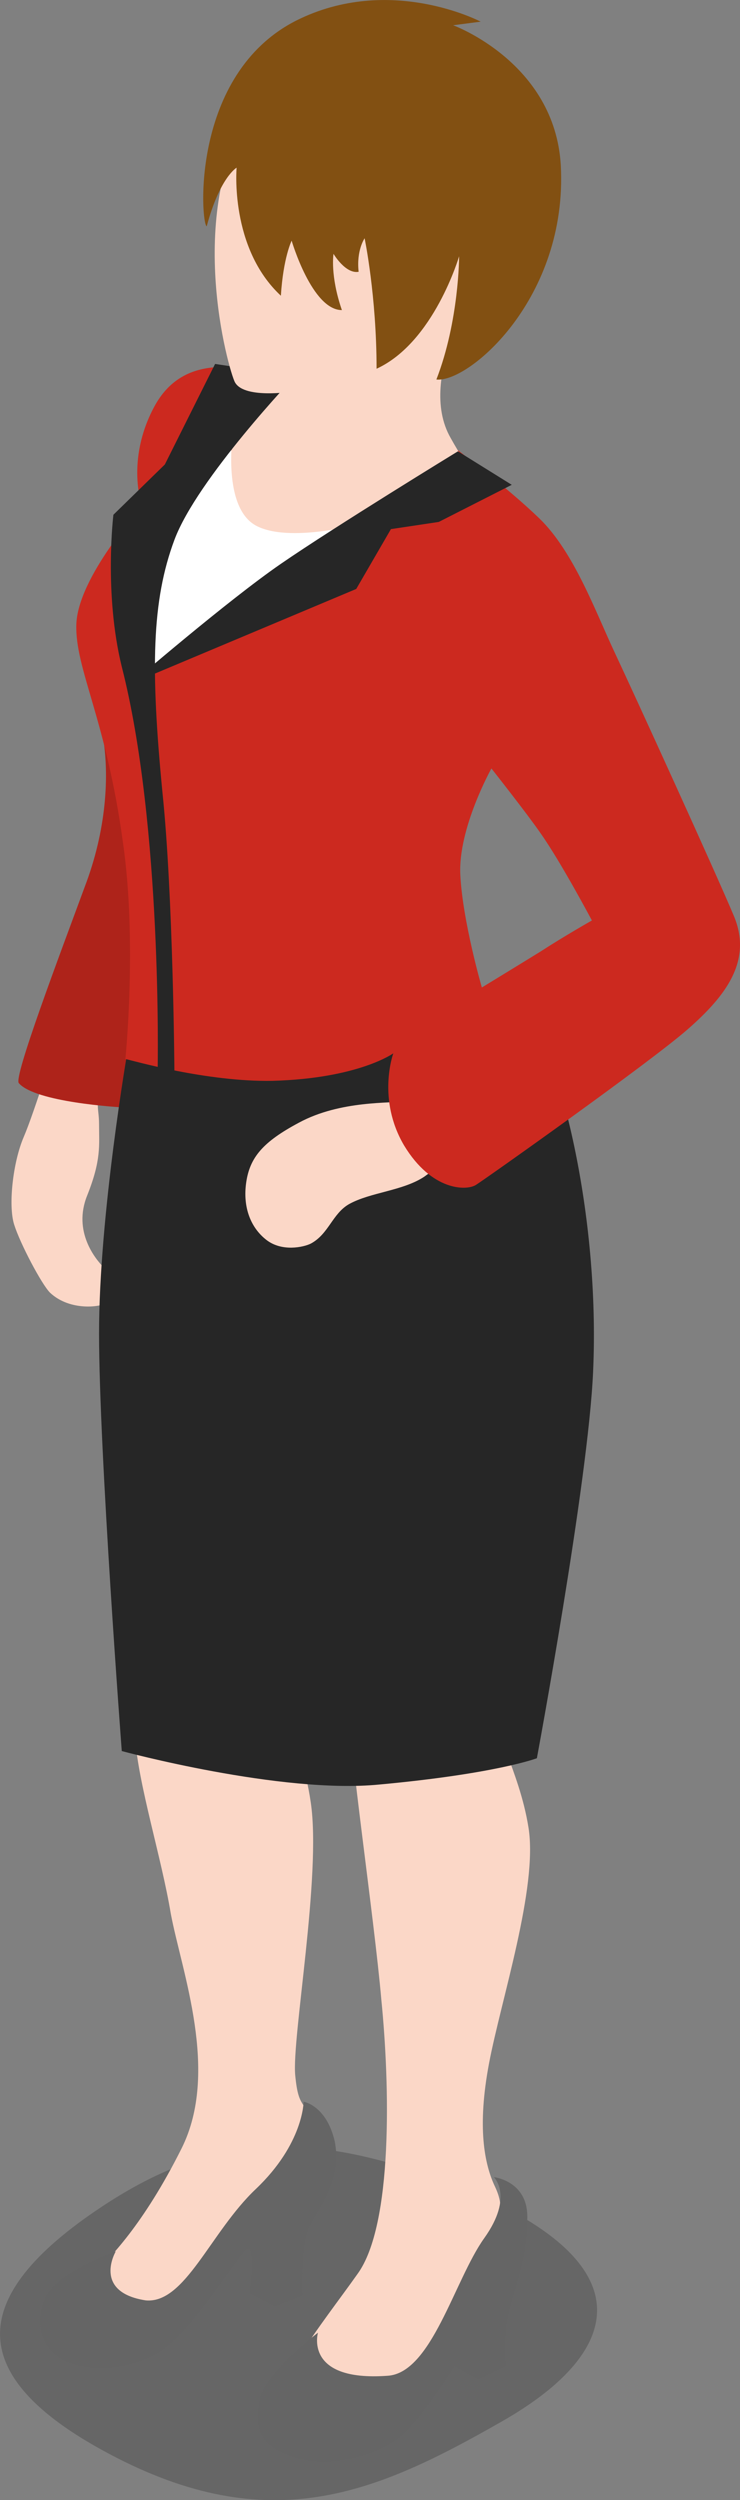 <?xml version="1.0" encoding="UTF-8" standalone="no"?>
<svg
   xmlns:dc="http://purl.org/dc/elements/1.1/"
   xmlns:cc="http://creativecommons.org/ns#"
   xmlns:rdf="http://www.w3.org/1999/02/22-rdf-syntax-ns#"
   xmlns:svg="http://www.w3.org/2000/svg"
   xmlns="http://www.w3.org/2000/svg"
   xmlns:sodipodi="http://sodipodi.sourceforge.net/DTD/sodipodi-0.dtd"
   xmlns:inkscape="http://www.inkscape.org/namespaces/inkscape"
   enable-background="new 0 0 80 240"
   viewBox="0 0 6.186 20.89"
   version="1.1"
   id="svg1085"
   sodipodi:docname="city--woman01.svg"
   width="6.186"
   height="20.89"
   inkscape:version="0.92.2 (5c3e80d, 2017-08-06)">
  <rect x="0" y="0" width="6.186" height="20.89" fill="#808080" stroke="none"/>
  <defs
     id="defs1089" />
  <sodipodi:namedview
     pagecolor="#ffffff"
     bordercolor="#666666"
     borderopacity="1"
     objecttolerance="10"
     gridtolerance="10"
     guidetolerance="10"
     inkscape:pageopacity="0"
     inkscape:pageshadow="2"
     inkscape:window-width="870"
     inkscape:window-height="480"
     id="namedview1087"
     showgrid="false"
     fit-margin-top="0"
     fit-margin-left="0"
     fit-margin-right="0"
     fit-margin-bottom="0"
     inkscape:zoom="1.2791667"
     inkscape:cx="0.54033642"
     inkscape:cy="17.088042"
     inkscape:window-x="0"
     inkscape:window-y="0"
     inkscape:window-maximized="1"
     inkscape:current-layer="svg1085" />
  <g
     id="g1110"
     transform="matrix(0.1,0,0,0.1,-1.162,-2.219)">
    <path
       id="path1051"
       d="m 24.8,82.2 c 0,0 -3.2,10.8 -5.9,19.1 -2.7,8.3 -4.4,13.8 -5.3,15.9 -0.9,2.1 -1.3,5.7 -0.8,7.3 0.5,1.6 2.3,5 3,5.7 1.7,1.6 4.4,1.2 4.8,0.8 0.4,-0.5 0.4,-2.2 -0.3,-2.9 -0.7,-0.7 -2.6,-3 -1.4,-6 1.2,-3 1,-4.2 1,-6 0,-1.5 -0.5,-1.7 0.7,-4.1 1.2,-2.5 6.9,-14.5 7.5,-16.2 0.5,-1.7 -3.3,-13.6 -3.3,-13.6 z"
       inkscape:connector-curvature="0"
       style="fill:#fbd7c7" />
    <path
       id="path1053"
       d="m 23,91.4 c -1.5,-8.3 -1,-3.9 -2.1,-7.8 0,-0.1 -0.8,-0.3 -0.7,0 0.6,3.4 0.3,8 -1.5,12.7 -2.1,5.7 -6,16 -5.5,16.4 1.4,1.6 8.4,2 8.4,2 l 0.8,-2.5 1.4,-8.4 c 0,-0.2 0.7,-4.1 -0.8,-12.4 z"
       inkscape:connector-curvature="0"
       style="fill:#cc291f" />
    <path
       id="path1055"
       d="m 23,91.4 c -1.5,-8.3 -1,-3.9 -2.1,-7.8 0,-0.1 -0.8,-0.3 -0.7,0 0.6,3.4 0.3,8 -1.5,12.7 -2.1,5.7 -6,16 -5.5,16.4 1.4,1.6 8.4,2 8.4,2 l 0.8,-2.5 1.4,-8.4 c 0,-0.2 0.7,-4.1 -0.8,-12.4 z"
       inkscape:connector-curvature="0"
       style="opacity:0.15" />
    <path
       id="path1057"
       d="m 20.7,206.2 c -11.8,7.6 -12.4,14.4 0,21 13.5,7.2 22.4,3.3 32.9,-2.7 10.5,-6 11.8,-13.4 -3.6,-19.6 -12.5,-4.9 -20.4,-4.4 -29.3,1.3 z"
       inkscape:connector-curvature="0"
       style="opacity:0.2" />
    <path
       id="path1059"
       d="m 38.7,54.7 c 0,0 -9.1,-4 -12.3,0.3 -3.2,4.3 -1.7,11 -1.7,11 0,0 -5.4,6.1 -5.4,9.4 0,3.3 5.1,6.5 5.1,6.5 0,0 -0.1,17.5 -1,24 -0.9,6.5 -3,21.6 -2.4,32.2 0.6,10.6 1.6,25 1.9,29.2 0.3,4.1 2.2,10 3,14.8 0.9,4.8 4.1,13.2 0.9,19.6 -3.2,6.4 -6.1,9.3 -7.4,10.5 -1.3,1.2 0.2,5.2 3,4.5 2.8,-0.7 7.2,-7.1 9.9,-8.1 2.7,-1 7.2,-4 6,-7.7 -1.2,-3.6 -1.7,-2.2 -2,-5.3 -0.3,-3.1 2.2,-16.7 1.3,-22.8 -0.9,-6.1 -3.2,-7.8 -3.6,-8.8 -0.4,-1.1 5.7,-29.5 5.7,-29.5 0,0 1.2,27.3 1.1,30.2 -0.1,2.9 2.1,17.7 2.7,24.6 0.7,7 1,18.8 -2,22.9 -2.9,4.1 -8,10.3 -6,11.7 2,1.4 8.3,2.7 9.8,-0.9 1.5,-3.6 5.3,-11.1 6.7,-13.1 1.4,-2 1.9,-3.1 1,-5 -0.9,-1.9 -1.5,-5 -0.5,-10.3 1,-5.3 4.1,-14.7 3.3,-19.7 -0.8,-5 -3.2,-8.1 -2.9,-11.7 0.3,-3.5 8.1,-24.8 6.6,-39.7 C 58,108.6 50.5,106 49.2,100 47.9,94 52.2,86.1 54.4,81.8 56.6,77.6 59.7,70.2 57,67.6 54.3,64.9 51.1,63.2 49.9,61.2 48.7,59.2 47.4,53 47.4,53 Z"
       inkscape:connector-curvature="0"
       style="fill:#fbd7c7" />
    <path
       id="path1061"
       d="m 21.3,210.3 c 0,0 -4.9,1.7 -5.9,3.9 -0.8,1.8 -0.5,3.9 1.2,5 1.7,1.1 5.2,1.3 8.2,-0.4 2.9,-1.7 6.8,-8.4 7.5,-8.7 0.7,-0.3 0.2,3.7 0.2,3.7 l 2.1,1.1 2.3,-0.9 c 0,0 -0.2,-4.5 0.7,-6 0.9,-1.6 2.6,-3.9 2,-6.9 -0.7,-3 -2.6,-3.3 -2.6,-3.3 0,0 0,3.5 -4,7.3 -3.8,3.6 -5.9,9.6 -9.2,9.3 -4.5,-0.7 -2.5,-4.1 -2.5,-4.1 z"
       inkscape:connector-curvature="0"
       style="fill:#656565" />
    <path
       id="path1063"
       d="m 38.2,217.1 c 0,0 -4.6,3.5 -4.9,5.7 -0.3,2.2 -0.2,3.7 2.9,4.7 3.1,1 7.1,-0.2 9,-1.8 1.8,-1.6 4.4,-5.8 4.4,-5.8 l 2,1.1 2.3,-1.1 c 0,0 -0.3,-2.7 0.4,-5.1 0.7,-2.4 1.4,-4.4 1.4,-7.4 0,-3 -2.8,-3.3 -2.8,-3.3 0,0 1.7,1.6 -0.8,5.1 -2.5,3.5 -4.4,11.3 -8.1,11.5 -7,0.5 -5.8,-3.6 -5.8,-3.6 z"
       inkscape:connector-curvature="0"
       style="fill:#656565" />
    <path
       id="path1065"
       d="m 22.3,109.9 c 0,0 -2.4,13.8 -2.4,23.7 0,9.9 1.9,34.9 1.9,34.9 0,0 13.3,3.6 21.5,2.8 9.8,-0.9 13.2,-2.2 13.2,-2.2 0,0 4.3,-23.1 4.7,-32.3 0.6,-13.3 -2.9,-26.8 -5.7,-30.3 -2.8,-3.5 -33.2,3.4 -33.2,3.4 z"
       inkscape:connector-curvature="0"
       style="fill:#262626" />
    <path
       id="path1067"
       d="m 45.2,76.5 c 0,0 7,8.7 10.5,13.2 3.5,4.5 7.1,9.3 7.1,9.3 0,0 -5.9,3.2 -9.7,7.4 -3.8,4.2 -6.7,7.6 -7.7,7.8 -1,0.2 -5.3,-0.1 -8.8,1.8 -3,1.6 -4.1,2.9 -4.4,5 -0.3,2.1 0.4,3.8 1.7,4.8 1.3,1 3.1,0.6 3.7,0.3 1.5,-0.8 1.8,-2.5 3.2,-3.3 1.8,-1 4.5,-1.1 6.3,-2.3 1.7,-1.3 20.7,-13.4 23,-16 2.3,-2.6 3.4,-5.6 0.7,-9.4 -2.7,-3.9 -11.1,-17.6 -13.3,-22 -2.2,-4.4 -4.9,-8.8 -9.5,-8.8 -4.6,0 -8,7 -2.8,12.2 z"
       inkscape:connector-curvature="0"
       style="fill:#fbd7c7" />
    <path
       id="path1069"
       d="M 73,98.8 C 71.5,95.2 64.6,80.1 63,76.7 61.4,73.3 59.6,68.3 56.7,65.5 53.9,62.8 50.2,60.1 48.9,59 47.6,57.9 35.5,53.7 35.5,53.7 c -3.9,-1 -8.6,-2 -11,2.5 -2.4,4.5 -1,8.3 -1,8.3 0,0 -5.4,5.9 -5.5,9.9 -0.1,3.7 2.5,7.9 3.9,18.2 1.2,8.3 0.2,18.1 0.2,18.1 h 0.1 c 0.5,0.1 6.7,1.9 12.2,1.8 7.2,-0.2 10.1,-2.3 10.1,-2.3 0,0 -1.4,3.8 0.9,7.7 2.3,3.8 5.2,3.8 6,3.3 0.8,-0.5 14.5,-10.2 17.7,-13 3.2,-2.8 5.4,-5.7 3.9,-9.4 z m -16.2,2.9 c -2.6,1.6 -4.9,3 -4.9,3 0,0 -1.6,-5.5 -1.8,-9.4 -0.2,-3.9 2.6,-8.9 2.6,-8.9 0,0 3,3.8 4.1,5.4 1.7,2.4 4.3,7.3 4.3,7.3 0,0 -2.3,1.3 -4.3,2.6 z"
       inkscape:connector-curvature="0"
       style="fill:#cc291f" />
    <path
       id="path1071"
       d="m 33.9,53.9 c 0,0 -7.1,11.2 -2.1,13.7 5,2.6 15.6,-5.9 15.6,-5.9 L 39.6,53 Z"
       inkscape:connector-curvature="0"
       style="fill:#fbd7c7" />
    <path
       id="path1073"
       d="m 31.1,58.3 c 0,0 -1,6.5 2.1,7.9 3,1.4 9.2,-0.4 9.2,-0.4 L 22.9,79 c 0,0 0.1,-9.1 1.9,-12.3 1.8,-3.1 6.3,-8.4 6.3,-8.4 z"
       inkscape:connector-curvature="0"
       style="fill:#ffffff" />
    <path
       id="path1075"
       d="m 36.3,53.6 c 0,0 -8.2,8.6 -10.1,13.7 -1.9,5.1 -2,10.8 -1,21.1 0.9,8.6 1,23.3 1,23.3 l -1.4,-0.2 c 0,0 0.4,-20.3 -3,-33.6 -1.5,-6.1 -0.7,-12.7 -0.7,-12.7 l 4.3,-4.2 4.2,-8.4 z"
       inkscape:connector-curvature="0"
       style="fill:#262626" />
    <path
       id="path1077"
       d="m 36.1,54.9 c 0,0 -4.3,0.7 -4.9,-0.9 -0.7,-1.7 -4.4,-15.5 2.4,-24.1 6.8,-8.6 20.5,-3.1 20.5,6 0,8.1 -3.2,10.5 -4.7,14.5 -0.9,2.5 -1.6,5.8 -0.1,8.4 1.5,2.7 2.7,4 2.7,4 0,0 -7.6,4.6 -13.3,3.2 -5.7,-1.4 -0.2,-4.2 -1,-6.6 -0.8,-2.4 -1.6,-4.5 -1.6,-4.5 z"
       inkscape:connector-curvature="0"
       style="fill:#fbd7c7" />
    <path
       id="path1079"
       d="m 31.4,36.2 c 0,0 -0.6,6.7 3.7,10.7 0.2,-3.2 0.9,-4.6 0.9,-4.6 0,0 1.7,5.8 4.2,5.8 -1,-2.9 -0.7,-4.7 -0.7,-4.7 0,0 1,1.7 2.1,1.5 -0.2,-1.8 0.5,-2.8 0.5,-2.8 0,0 1,4.8 1,10.9 4.8,-2.2 6.9,-9.4 6.9,-9.4 0,0 0,5.4 -1.9,10.3 2.7,0.3 11,-6.8 10.4,-17.9 -0.5,-8.6 -9,-11.7 -9,-11.7 L 51.8,24 c 0,0 -7.6,-4 -15.4,-0.1 -8.9,4.5 -8,17 -7.5,17.2 1.1,-4.1 2.5,-4.9 2.5,-4.9 z"
       inkscape:connector-curvature="0"
       style="fill:#825012" />
    <path
       id="path1081"
       d="m 49.9,59.9 c 0,0 -10.3,6.3 -14.8,9.4 -4.5,3.1 -12.5,10 -12.5,10 l 18.8,-7.9 2.9,-5 4,-0.6 6.1,-3.1 z"
       inkscape:connector-curvature="0"
       style="fill:#262626" />
    <path
       id="path1083"
       d="m 52.7,86.3 c 0,0 -2.7,5 -2.6,8.9 0.2,3.9 1.8,9.4 1.8,9.4 0,0 2.3,-1.3 4.9,-3 2,-1.3 4.3,-2.7 4.3,-2.7 0,0 -2.6,-4.9 -4.3,-7.3 -1.2,-1.6 -4.1,-5.3 -4.1,-5.3 z"
       inkscape:connector-curvature="0"
       style="fill:none" />
  </g>
</svg>
